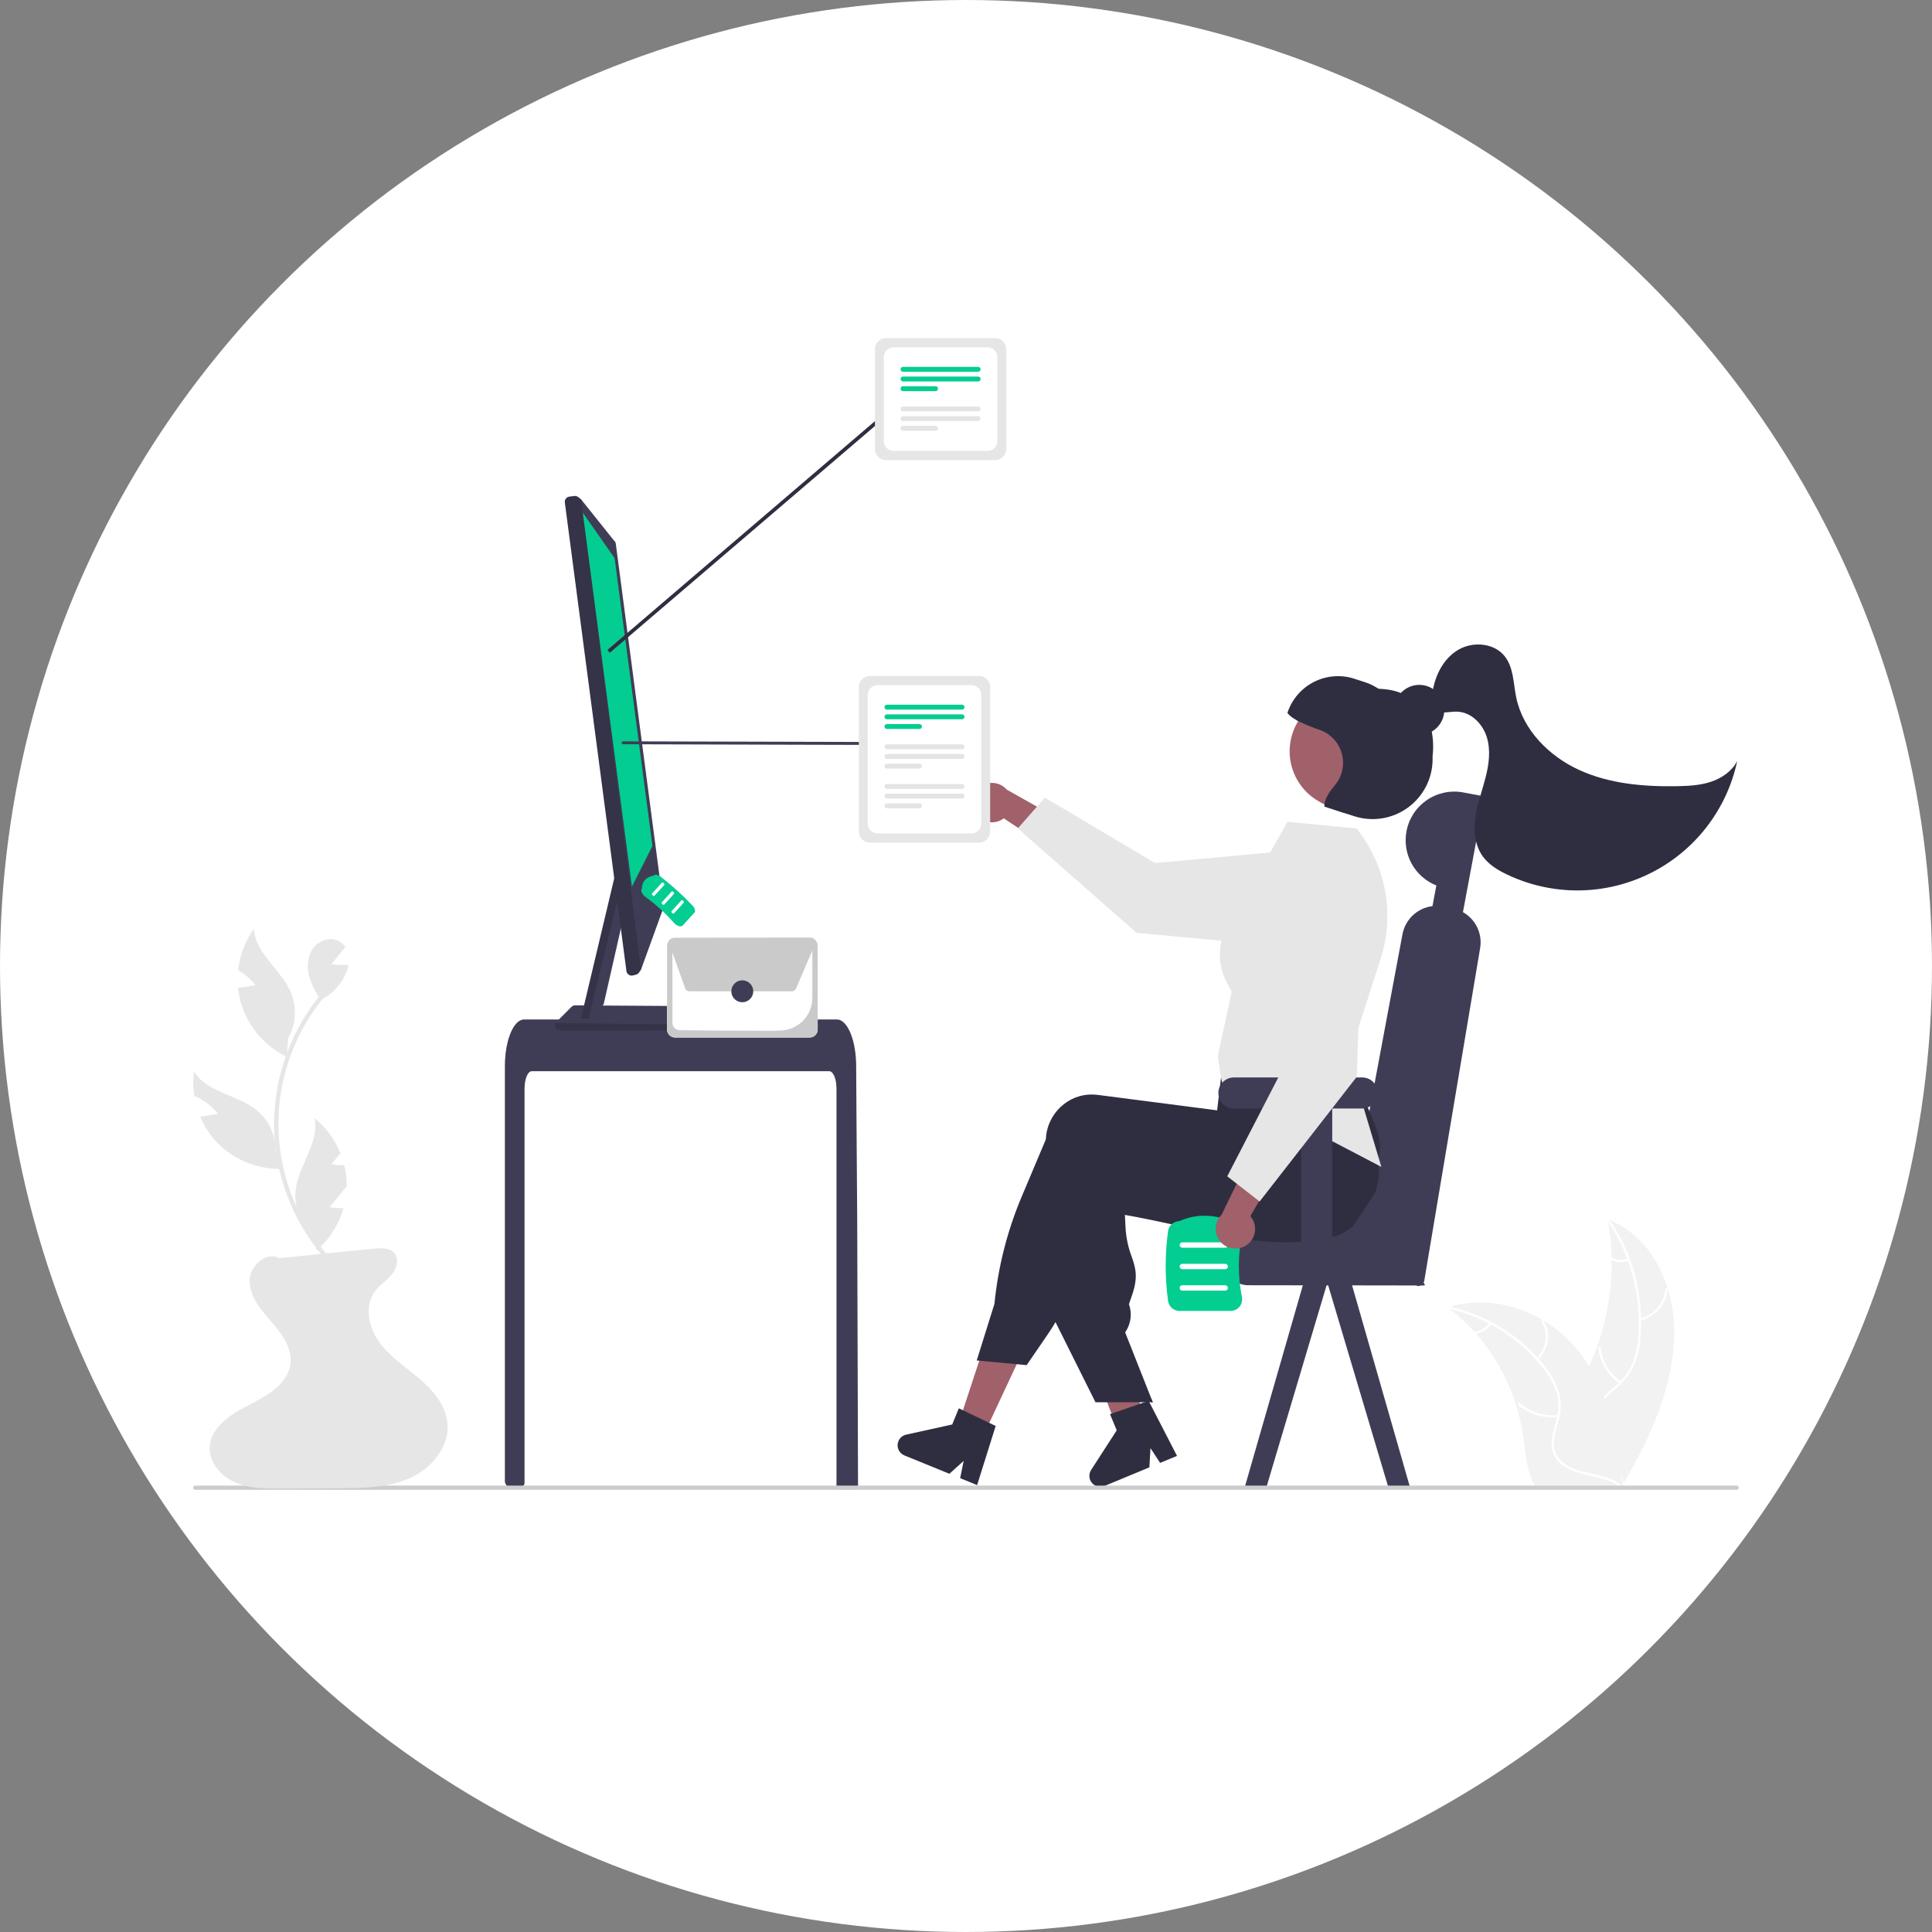 <svg width="80" height="80" viewBox="0 0 80 80" fill="none" xmlns="http://www.w3.org/2000/svg">
<rect x="0" y="0" width="80" height="80" fill="#808080" stroke="none"/>
<circle cx="40" cy="40" r="40" fill="white"/>
<g clip-path="url(#clip0_158_307)">
<path d="M69.324 55.397C69.394 53.292 68.431 51.201 66.558 50.483C67.004 52.635 66.625 55.055 65.509 57.179C65.074 58.007 64.51 58.894 64.665 59.738C64.761 60.263 65.135 60.67 65.582 60.928C66.031 61.186 66.553 61.314 67.068 61.44L67.159 61.53C68.31 59.609 69.254 57.502 69.324 55.397Z" fill="#F2F2F2"/>
<path d="M66.532 50.523C67.471 51.835 67.95 53.518 67.846 55.249C67.831 55.632 67.758 56.011 67.63 56.372C67.489 56.735 67.264 57.059 66.974 57.319C66.706 57.569 66.407 57.797 66.196 58.099C66.092 58.247 66.019 58.414 65.981 58.591C65.942 58.767 65.94 58.95 65.974 59.127C66.053 59.548 66.284 59.894 66.522 60.222C66.787 60.587 67.069 60.961 67.131 61.439C67.138 61.497 67.231 61.469 67.223 61.411C67.115 60.579 66.394 60.095 66.131 59.342C66.009 58.99 65.998 58.585 66.221 58.22C66.417 57.901 66.725 57.666 66.998 57.415C67.284 57.164 67.514 56.855 67.671 56.509C67.816 56.153 67.903 55.776 67.928 55.392C67.996 54.564 67.929 53.73 67.729 52.924C67.515 52.037 67.133 51.198 66.604 50.454C66.571 50.408 66.499 50.478 66.532 50.523Z" fill="white"/>
<path d="M67.91 54.684C68.212 54.614 68.484 54.452 68.69 54.22C68.895 53.988 69.023 53.698 69.056 53.39C69.061 53.33 68.968 53.333 68.963 53.393C68.933 53.68 68.814 53.95 68.622 54.166C68.431 54.382 68.176 54.532 67.895 54.595C67.889 54.596 67.883 54.598 67.878 54.601C67.873 54.604 67.868 54.608 67.865 54.613C67.862 54.618 67.859 54.624 67.858 54.63C67.856 54.635 67.856 54.641 67.857 54.647C67.858 54.653 67.86 54.659 67.863 54.664C67.867 54.669 67.871 54.673 67.876 54.677C67.881 54.68 67.886 54.683 67.892 54.684C67.898 54.685 67.904 54.685 67.91 54.684Z" fill="white"/>
<path d="M67.124 57.208C66.892 57.047 66.696 56.838 66.55 56.595C66.404 56.353 66.311 56.082 66.277 55.801C66.269 55.744 66.177 55.771 66.185 55.829C66.221 56.121 66.318 56.403 66.471 56.655C66.623 56.907 66.827 57.123 67.07 57.291C67.116 57.322 67.17 57.239 67.124 57.208Z" fill="white"/>
<path d="M67.409 52.109C67.305 52.158 67.189 52.18 67.074 52.172C66.959 52.164 66.848 52.127 66.751 52.064C66.705 52.032 66.651 52.114 66.696 52.146C66.804 52.215 66.926 52.256 67.054 52.265C67.181 52.274 67.308 52.251 67.424 52.198C67.436 52.194 67.447 52.186 67.454 52.176C67.46 52.165 67.464 52.152 67.463 52.14C67.462 52.134 67.459 52.128 67.456 52.124C67.452 52.119 67.448 52.115 67.443 52.112C67.438 52.109 67.432 52.107 67.426 52.107C67.42 52.106 67.415 52.107 67.409 52.109Z" fill="white"/>
<path d="M59.933 54.133C59.961 54.154 59.989 54.175 60.016 54.197C60.389 54.481 60.735 54.799 61.049 55.147C61.074 55.174 61.099 55.201 61.123 55.228C61.874 56.088 62.438 57.095 62.776 58.186C62.914 58.631 63.016 59.086 63.081 59.548C63.171 60.191 63.217 60.903 63.512 61.433C63.542 61.489 63.576 61.542 63.614 61.593L67.026 61.651C67.035 61.647 67.043 61.644 67.051 61.64L67.186 61.649C67.185 61.624 67.183 61.599 67.181 61.574C67.18 61.56 67.178 61.546 67.177 61.532C67.177 61.522 67.176 61.513 67.176 61.504C67.175 61.501 67.175 61.498 67.175 61.495C67.174 61.487 67.173 61.479 67.173 61.471C67.161 61.329 67.148 61.188 67.133 61.046C67.133 61.045 67.133 61.045 67.133 61.045C67.021 59.967 66.817 58.901 66.45 57.924C66.439 57.895 66.428 57.864 66.416 57.835C66.25 57.399 66.044 56.979 65.801 56.58C65.669 56.365 65.524 56.157 65.367 55.958C64.962 55.446 64.467 55.011 63.907 54.675C62.785 54.001 61.408 53.726 60.037 54.103C60.002 54.113 59.968 54.122 59.933 54.133Z" fill="#F2F2F2"/>
<path d="M59.933 54.177C61.562 54.542 63.01 55.452 63.971 56.75C64.189 57.029 64.356 57.345 64.464 57.683C64.559 58.035 64.558 58.406 64.46 58.757C64.376 59.097 64.25 59.442 64.248 59.786C64.246 59.954 64.284 60.121 64.359 60.272C64.433 60.423 64.543 60.554 64.678 60.654C65.003 60.907 65.417 61.013 65.828 61.102C66.284 61.202 66.761 61.297 67.107 61.601C67.148 61.638 67.213 61.562 67.171 61.525C66.569 60.997 65.637 61.09 64.947 60.712C64.625 60.536 64.368 60.253 64.344 59.857C64.322 59.511 64.451 59.156 64.54 58.811C64.64 58.468 64.655 58.105 64.582 57.756C64.494 57.412 64.341 57.088 64.131 56.802C63.675 56.159 63.106 55.603 62.453 55.163C61.696 54.648 60.849 54.282 59.955 54.084C59.899 54.071 59.877 54.164 59.933 54.177Z" fill="white"/>
<path d="M63.683 56.308C64.142 55.845 64.237 55.151 63.909 54.689C63.876 54.643 63.796 54.702 63.828 54.747C64.136 55.181 64.044 55.821 63.616 56.254C63.571 56.3 63.639 56.354 63.683 56.308Z" fill="white"/>
<path d="M64.525 58.586C64.239 58.618 63.949 58.591 63.673 58.507C63.397 58.422 63.142 58.283 62.921 58.097C62.879 58.061 62.815 58.137 62.857 58.173C63.086 58.366 63.353 58.511 63.64 58.597C63.928 58.684 64.229 58.712 64.528 58.678C64.588 58.673 64.585 58.581 64.525 58.586Z" fill="white"/>
<path d="M61.674 54.776C61.605 54.878 61.516 54.964 61.41 55.027C61.305 55.091 61.187 55.13 61.065 55.143C61.005 55.148 61.007 55.24 61.067 55.235C61.202 55.22 61.332 55.177 61.449 55.107C61.565 55.037 61.665 54.942 61.741 54.83C61.749 54.821 61.754 54.809 61.754 54.797C61.753 54.785 61.748 54.773 61.74 54.765C61.73 54.758 61.717 54.755 61.705 54.757C61.692 54.759 61.681 54.766 61.674 54.776Z" fill="white"/>
<path d="M58.918 53.007C58.925 52.999 58.87 52.992 58.77 52.986V49.602H53.885V49.874H51.685C51.428 49.875 51.18 49.977 50.998 50.16C50.816 50.342 50.713 50.589 50.713 50.847V52.247C50.713 52.505 50.816 52.752 50.998 52.934C51.18 53.117 51.428 53.219 51.685 53.219L53.939 53.222L54.929 53.224H54.997L55.987 53.225L58.753 53.229H58.992C59.026 53.19 58.884 53.046 58.918 53.007Z" fill="#3F3D56"/>
<path d="M58.97 53.07C58.809 53.305 58.678 53.297 58.563 53.144C58.503 53.056 58.454 52.961 58.419 52.861C58.071 51.968 57.843 49.921 57.187 50.637C57.057 50.778 56.925 50.918 56.793 51.057C56.547 51.315 56.291 51.596 56.037 51.843C56.037 51.844 56.043 51.817 56.042 51.817C55.916 51.94 56.011 50.879 55.961 50.581C55.951 50.516 55.934 50.487 55.906 50.513C55.904 50.484 55.903 50.455 55.903 50.426C55.903 50.38 55.905 50.334 55.91 50.288C55.914 50.246 55.92 50.203 55.928 50.16L58.074 38.683C58.13 38.383 58.282 38.108 58.505 37.899C58.728 37.69 59.012 37.557 59.316 37.521C59.46 37.505 59.605 37.51 59.748 37.536L60.139 37.609C60.293 37.638 60.441 37.692 60.578 37.77L60.578 37.77C60.839 37.917 61.048 38.142 61.175 38.413C61.301 38.685 61.34 38.989 61.285 39.284L58.97 53.07Z" fill="#3F3D56"/>
<path d="M40.642 59.607L39.634 59.125L41.019 54.913L42.506 55.625L40.642 59.607Z" fill="#A0616A"/>
<path d="M47.398 58.928C47.324 58.974 47.251 59.019 47.177 59.065C47.03 59.155 46.881 59.244 46.732 59.331C46.657 59.375 46.582 59.418 46.507 59.461V59.464L46.503 59.464L46.501 59.465L46.387 59.493L46.224 59.061L46.148 58.862L46.042 58.58L45.846 58.064L44.817 55.347L46.417 54.953L46.477 55.198H46.478L46.507 55.319L47.066 57.586L47.18 58.049L47.184 58.063L47.252 58.34L47.312 58.58L47.378 58.848L47.398 58.928Z" fill="#A0616A"/>
<path d="M56.939 49.389C56.838 49.552 56.734 49.714 56.63 49.874C56.436 50.173 56.237 50.468 56.032 50.758C56.032 50.759 56.032 50.759 56.031 50.76C55.912 50.87 55.78 50.966 55.639 51.046C55.633 51.05 55.626 51.053 55.62 51.057C55.516 51.115 55.405 51.159 55.29 51.19C55.249 51.2 55.206 51.21 55.165 51.221C55.015 51.256 54.867 51.287 54.72 51.313C54.458 51.36 54.199 51.393 53.941 51.414C53.921 51.416 53.9 51.418 53.879 51.419C52.82 51.497 51.789 51.372 50.713 51.167C50.181 51.066 49.639 50.945 49.077 50.82C48.894 50.779 48.709 50.738 48.523 50.697C48.509 50.694 48.494 50.691 48.479 50.688C48.212 50.629 47.942 50.572 47.664 50.515C47.315 50.443 46.954 50.373 46.58 50.307L46.606 50.835C46.629 51.241 46.713 51.641 46.856 52.022C47.016 52.489 47.143 52.859 46.876 53.63L46.747 54.003C46.814 54.188 46.837 54.386 46.814 54.582C46.791 54.778 46.724 54.965 46.616 55.13L46.59 55.17L47.664 57.887L47.734 58.063H47.184L46.507 58.064H45.361L43.706 54.745L43.627 54.586V54.578L43.798 48.2C43.8 48.144 43.805 48.087 43.812 48.031C43.842 47.775 43.923 47.528 44.05 47.304C44.177 47.079 44.347 46.883 44.55 46.725C44.745 46.573 44.969 46.46 45.207 46.395C45.446 46.33 45.696 46.313 45.941 46.344L46.507 46.418L47.664 46.567L48.479 46.673L48.495 46.675L50.899 46.986L51.071 46.283L51.103 46.271L52.115 45.9L55.614 44.618L55.623 44.615L55.853 44.53L55.881 44.575C55.889 44.588 55.897 44.602 55.904 44.615C56.132 45.023 56.317 45.453 56.457 45.898C56.693 46.626 56.887 47.367 57.038 48.117C57.045 48.149 57.051 48.179 57.056 48.205L57.058 48.214C57.06 48.226 57.062 48.234 57.063 48.236C57.143 48.572 57.087 48.983 56.939 49.389Z" fill="#2F2E41"/>
<path d="M57.087 47.038C57.076 46.991 57.062 46.943 57.047 46.896C56.929 46.543 56.793 46.197 56.637 45.859C56.462 45.474 56.253 45.061 56.003 44.615C55.883 44.399 55.753 44.174 55.614 43.941C55.544 43.824 55.472 43.705 55.397 43.583C55.394 43.578 55.391 43.572 55.388 43.567L55.366 43.532L51.904 43.995L50.614 44.167L50.537 44.81L50.519 44.969C50.518 44.969 50.518 44.969 50.519 44.97L50.467 45.403V45.404L50.398 45.977L50.392 45.976L48.479 45.728L46.507 45.473L45.448 45.336C45.202 45.304 44.953 45.321 44.714 45.386C44.475 45.452 44.252 45.564 44.057 45.717C43.854 45.874 43.684 46.071 43.557 46.295C43.43 46.519 43.349 46.766 43.319 47.022C43.312 47.074 43.308 47.127 43.306 47.18L42.307 49.548C41.709 50.964 41.328 52.462 41.177 53.992L40.444 56.334L40.549 56.344L42.102 56.488L42.512 56.527L43.415 55.208C43.517 55.058 43.615 54.903 43.706 54.745C43.856 54.486 43.989 54.218 44.105 53.943L46.059 49.294C46.209 49.32 46.359 49.345 46.507 49.368C47.192 49.48 47.849 49.57 48.479 49.64C50.527 49.869 52.3 49.887 53.879 49.693C54.322 49.639 54.751 49.568 55.165 49.48C55.316 49.448 55.466 49.413 55.614 49.377C55.649 49.368 55.683 49.36 55.717 49.351C56.023 49.273 56.304 49.118 56.535 48.903C56.766 48.687 56.939 48.417 57.038 48.117C57.157 47.769 57.174 47.395 57.087 47.038Z" fill="#2F2E41"/>
<path d="M40.964 58.919L39.874 58.397L39.703 58.315L39.429 58.985L37.523 59.405C37.428 59.426 37.343 59.476 37.28 59.549C37.216 59.621 37.177 59.712 37.169 59.808C37.161 59.904 37.183 60.001 37.234 60.083C37.284 60.165 37.359 60.229 37.449 60.266L39.312 61.026L39.903 60.494L39.758 61.208L40.46 61.495L41.229 59.047L40.964 58.919Z" fill="#2F2E41"/>
<path d="M47.664 57.887L47.734 58.063H47.664V57.887Z" fill="#2F2E41"/>
<path d="M34.637 45.077C34.637 44.68 34.504 44.358 34.34 44.357H22.017C21.853 44.358 21.721 44.68 21.72 45.077V61.408C21.72 61.445 21.706 61.48 21.681 61.508C21.657 61.535 21.623 61.552 21.586 61.555C21.466 61.567 21.347 61.578 21.227 61.587C21.224 61.587 21.221 61.588 21.218 61.588C21.153 61.594 21.088 61.599 21.023 61.604H21.022C20.988 61.542 20.955 61.479 20.923 61.416C20.912 61.395 20.906 61.371 20.906 61.347V44.143C20.906 44.034 20.91 43.923 20.918 43.815C20.928 43.665 20.947 43.516 20.973 43.369C21.098 42.681 21.381 42.216 21.702 42.214H34.655C34.702 42.215 34.748 42.224 34.791 42.243C34.854 42.271 34.911 42.311 34.959 42.361C35.024 42.428 35.08 42.504 35.124 42.587C35.283 42.866 35.396 43.282 35.436 43.766C35.436 43.77 35.437 43.775 35.437 43.779C35.447 43.899 35.452 44.021 35.452 44.143L35.462 45.729L35.468 46.675L35.489 49.643L35.496 50.697L35.529 61.519C35.529 61.558 35.513 61.596 35.485 61.623C35.457 61.651 35.42 61.667 35.38 61.667H34.785C34.746 61.667 34.709 61.651 34.681 61.623C34.653 61.596 34.637 61.558 34.637 61.519L34.637 45.077Z" fill="#3F3D56"/>
<path d="M25.853 37.814L24.996 41.586L24.448 42.186H24.053L25.682 35.328L25.762 36.493V36.494L25.853 37.814Z" fill="#3F3D56"/>
<path d="M29.978 41.669L24.95 41.637L24.503 41.634L24.185 41.632L23.814 41.629H23.811C23.757 41.629 23.706 41.651 23.668 41.688L23.041 42.315C23.027 42.328 23.016 42.344 23.008 42.362C23.004 42.367 23.001 42.373 22.998 42.378C22.985 42.41 22.979 42.444 22.982 42.478C22.985 42.513 22.996 42.545 23.015 42.574C23.033 42.603 23.059 42.627 23.089 42.644C23.119 42.66 23.152 42.669 23.186 42.67H29.701C29.74 42.67 29.778 42.659 29.811 42.638C29.844 42.617 29.87 42.587 29.887 42.551L29.938 42.441L30.043 42.215L30.163 41.96C30.175 41.933 30.182 41.904 30.182 41.873C30.181 41.819 30.16 41.768 30.122 41.729C30.084 41.691 30.032 41.669 29.978 41.669Z" fill="#3F3D56"/>
<path opacity="0.17" d="M29.938 42.44L29.887 42.552C29.87 42.587 29.844 42.617 29.811 42.638C29.778 42.659 29.74 42.67 29.701 42.67H23.186C23.152 42.669 23.119 42.66 23.088 42.644C23.059 42.627 23.033 42.603 23.015 42.574C22.996 42.546 22.985 42.513 22.982 42.478C22.979 42.444 22.985 42.41 22.999 42.379C23.001 42.373 23.004 42.367 23.008 42.362L29.938 42.44Z" fill="black"/>
<path opacity="0.17" d="M25.762 36.493V36.494L24.367 42.186H24.053L25.682 35.328L25.762 36.493Z" fill="black"/>
<path d="M27.474 37.536L25.499 22.517C25.492 22.461 25.463 22.41 25.418 22.375L24.059 20.674L23.937 20.58C23.892 20.546 23.835 20.531 23.779 20.538L23.574 20.566C23.518 20.573 23.467 20.602 23.432 20.647C23.397 20.692 23.382 20.749 23.389 20.805L25.435 36.367V36.367L25.56 37.319L25.709 38.449V38.451L25.94 40.209C25.944 40.24 25.954 40.269 25.97 40.294C25.986 40.32 26.007 40.342 26.032 40.359C26.057 40.376 26.085 40.388 26.115 40.393C26.145 40.399 26.175 40.398 26.205 40.39L26.334 40.358C26.384 40.345 26.427 40.315 26.457 40.273L26.515 40.191L26.542 40.153L27.436 37.688C27.467 37.644 27.481 37.59 27.474 37.536Z" fill="#3F3D56"/>
<path opacity="0.17" d="M24.059 20.674L26.542 40.153L26.515 40.191L26.457 40.273C26.428 40.315 26.384 40.345 26.335 40.357L26.205 40.39C26.176 40.397 26.145 40.398 26.115 40.393C26.085 40.388 26.057 40.376 26.032 40.359C26.007 40.342 25.986 40.32 25.97 40.294C25.954 40.268 25.944 40.239 25.94 40.209L23.39 20.806C23.382 20.749 23.398 20.692 23.432 20.647C23.467 20.602 23.518 20.573 23.574 20.565L23.779 20.538C23.807 20.535 23.835 20.536 23.862 20.544C23.889 20.551 23.915 20.564 23.937 20.581L24.059 20.674Z" fill="black"/>
<path d="M24.132 21.231L25.45 23.112L27.016 35.029L26.167 36.714L24.132 21.231Z" fill="#04CD91"/>
<path d="M52.451 61.543L51.548 61.56L54.059 52.835L54.963 53.114L52.451 61.543Z" fill="#3F3D56"/>
<path d="M58.378 61.559L57.475 61.542L54.997 53.224L54.963 53.114L55.542 52.935C55.657 52.937 55.776 52.939 55.899 52.94L55.987 53.225L58.378 61.559Z" fill="#3F3D56"/>
<path d="M47.285 58.1L46.142 58.496L45.963 58.558L46.241 59.227L45.181 60.867C45.129 60.948 45.103 61.043 45.109 61.14C45.115 61.236 45.151 61.328 45.213 61.402C45.275 61.476 45.359 61.529 45.453 61.552C45.546 61.575 45.645 61.567 45.734 61.531L47.593 60.76L47.639 59.965L48.038 60.575L48.738 60.285L47.562 58.005L47.285 58.1Z" fill="#2F2E41"/>
<path d="M40.351 33.611C40.405 33.716 40.482 33.808 40.575 33.881C40.669 33.954 40.778 34.005 40.893 34.031C41.009 34.057 41.129 34.058 41.245 34.033C41.361 34.008 41.47 33.957 41.564 33.886L43.966 35.48L43.971 33.982L41.689 32.697C41.558 32.547 41.376 32.45 41.178 32.424C40.98 32.399 40.779 32.447 40.614 32.559C40.449 32.672 40.331 32.841 40.283 33.035C40.234 33.229 40.258 33.433 40.351 33.611Z" fill="#A0616A"/>
<path d="M42.145 34.303L43.266 33.028L47.83 35.737L53.879 35.183C54.178 35.156 54.48 35.195 54.762 35.297C55.044 35.399 55.301 35.562 55.513 35.775C55.725 35.987 55.888 36.243 55.99 36.526C56.092 36.808 56.13 37.11 56.103 37.409C56.052 37.949 55.789 38.447 55.372 38.793C54.955 39.14 54.417 39.307 53.877 39.257L47.064 38.627L42.145 34.303Z" fill="#E6E6E6"/>
<path d="M56.186 34.323L56.175 34.309L53.316 34.027L51.384 37.43C49.724 39.461 50.931 40.861 51.003 41.069L50.426 43.727L50.556 44.616L50.62 44.88L57.2 48.318L55.847 43.813L57.168 39.704C57.461 38.796 57.524 37.829 57.353 36.89C57.182 35.951 56.781 35.069 56.186 34.323Z" fill="#E6E6E6"/>
<path d="M59.319 31.328C59.32 31.364 59.321 31.401 59.321 31.436C59.321 31.828 59.227 32.214 59.049 32.563C58.87 32.913 58.611 33.214 58.294 33.444C57.977 33.674 57.609 33.826 57.222 33.887C56.835 33.947 56.438 33.916 56.066 33.794L55.609 33.645C55.605 33.644 55.601 33.643 55.597 33.642L54.845 33.396C54.842 33.364 54.843 33.332 54.846 33.301C53.723 32.821 55.275 31.245 55.661 30.062C55.721 29.877 53.66 30.015 53.757 29.857C53.736 29.846 53.714 29.835 53.694 29.824C54.042 29.274 54.557 28.851 55.163 28.614C55.77 28.378 56.435 28.342 57.064 28.511C57.08 28.515 57.097 28.52 57.113 28.524C58.576 28.561 59.344 29.58 59.344 30.903C59.344 31.045 59.336 31.187 59.319 31.328Z" fill="#2F2E41"/>
<path d="M58.052 31.849C57.855 32.45 57.428 32.949 56.865 33.235C56.301 33.521 55.647 33.572 55.046 33.376C54.978 33.354 54.911 33.329 54.846 33.3C54.299 33.066 53.859 32.635 53.614 32.093C53.368 31.551 53.334 30.937 53.519 30.371C53.577 30.191 53.657 30.018 53.757 29.857C54.063 29.361 54.541 28.994 55.1 28.827C55.658 28.659 56.259 28.702 56.788 28.947C57.317 29.193 57.738 29.623 57.971 30.158C58.204 30.693 58.232 31.295 58.052 31.849Z" fill="#A0616A"/>
<path d="M55.609 33.645C55.605 33.644 55.601 33.643 55.597 33.642L54.844 33.396C54.842 33.364 54.842 33.332 54.846 33.3C54.868 33.053 55.042 32.793 55.276 32.513C55.426 32.334 55.531 32.121 55.58 31.892C55.63 31.663 55.623 31.426 55.561 31.201C55.499 30.975 55.382 30.768 55.222 30.598C55.062 30.427 54.863 30.299 54.642 30.222C54.635 30.22 54.629 30.218 54.622 30.215C54.326 30.116 54.037 29.997 53.757 29.857C53.736 29.846 53.714 29.835 53.694 29.824C53.506 29.72 53.37 29.617 53.31 29.517C53.4 29.243 53.543 28.988 53.731 28.768C53.919 28.549 54.148 28.368 54.406 28.237C54.664 28.106 54.945 28.027 55.233 28.005C55.522 27.982 55.812 28.017 56.086 28.107L56.523 28.249C57.074 28.428 57.532 28.817 57.796 29.332C58.104 29.553 58.347 29.877 58.537 30.26C59.493 32.18 57.647 34.3 55.609 33.645Z" fill="#2F2E41"/>
<path d="M57.05 45.257C57.05 45.387 57.011 45.514 56.937 45.622C56.863 45.729 56.759 45.812 56.637 45.858C56.58 45.88 56.519 45.894 56.457 45.898C56.441 45.9 56.424 45.9 56.408 45.9H55.165V51.93C55.146 51.954 55.127 51.979 55.108 52.003C55.001 52.139 54.893 52.276 54.784 52.409C54.76 52.439 54.736 52.468 54.713 52.497C54.677 52.541 54.642 52.584 54.606 52.627C54.593 52.642 54.582 52.656 54.57 52.671C54.509 52.743 54.448 52.816 54.386 52.888V52.889C54.386 52.89 54.386 52.89 54.386 52.891L54.354 52.926C54.305 52.985 54.255 53.044 54.204 53.102C54.135 53.064 54.074 53.012 54.024 52.95C53.993 52.913 53.966 52.873 53.945 52.829C53.944 52.828 53.944 52.828 53.944 52.826C53.943 52.825 53.942 52.823 53.941 52.821C53.9 52.734 53.879 52.639 53.879 52.543V45.9H51.093C51.011 45.901 50.929 45.885 50.853 45.854C50.758 45.816 50.672 45.755 50.605 45.676C50.538 45.598 50.49 45.504 50.467 45.404V45.403C50.432 45.257 50.451 45.103 50.519 44.969C50.518 44.968 50.518 44.968 50.519 44.968C50.548 44.91 50.586 44.857 50.632 44.811V44.81C50.632 44.809 50.632 44.809 50.633 44.809C50.693 44.747 50.764 44.699 50.843 44.665C50.923 44.632 51.008 44.615 51.093 44.615H56.408C56.578 44.615 56.741 44.683 56.862 44.803C56.982 44.923 57.05 45.087 57.05 45.257Z" fill="#3F3D56"/>
<path d="M60.589 32.813C60.329 32.764 60.062 32.767 59.803 32.822C59.544 32.877 59.299 32.981 59.08 33.131C58.862 33.281 58.675 33.471 58.531 33.693C58.387 33.915 58.287 34.163 58.239 34.423C58.153 34.882 58.229 35.357 58.455 35.766C58.681 36.175 59.042 36.493 59.476 36.665L58.87 39.904L60.134 40.14L61.474 32.978L60.589 32.813Z" fill="#3F3D56"/>
<path d="M58.77 30.432C59.342 30.432 59.806 29.968 59.806 29.395C59.806 28.823 59.342 28.359 58.77 28.359C58.197 28.359 57.733 28.823 57.733 29.395C57.733 29.968 58.197 30.432 58.77 30.432Z" fill="#2F2E41"/>
<path d="M70.849 32.371C70.4 32.521 69.919 32.546 69.445 32.554C68.066 32.578 66.652 32.458 65.397 31.886C64.142 31.314 63.062 30.227 62.783 28.877C62.663 28.294 62.677 27.646 62.31 27.178C61.874 26.623 60.999 26.548 60.39 26.903C59.781 27.258 59.425 27.95 59.321 28.648L59.076 29.047C59.081 29.304 59.359 29.474 59.615 29.499C59.871 29.523 60.129 29.452 60.385 29.471C60.947 29.513 61.405 29.994 61.568 30.532C61.732 31.072 61.653 31.654 61.513 32.2C61.373 32.746 61.173 33.278 61.093 33.835C61.013 34.393 61.067 34.998 61.395 35.456C61.641 35.8 62.017 36.028 62.398 36.21C63.322 36.651 64.333 36.877 65.357 36.871C66.38 36.864 67.389 36.626 68.307 36.173C69.225 35.721 70.029 35.066 70.657 34.258C71.285 33.45 71.722 32.51 71.935 31.509C71.72 31.931 71.299 32.221 70.849 32.371Z" fill="#2F2E41"/>
<path d="M50.954 54.283H48.844C48.728 54.283 48.616 54.241 48.528 54.165C48.44 54.089 48.383 53.983 48.367 53.868C48.236 52.91 48.236 51.937 48.367 50.978C48.383 50.865 48.439 50.761 48.525 50.685C48.611 50.609 48.721 50.566 48.836 50.564C49.5 50.266 50.215 50.266 50.962 50.564C51.031 50.565 51.1 50.581 51.162 50.611C51.225 50.641 51.28 50.685 51.324 50.739C51.37 50.795 51.403 50.86 51.42 50.931C51.438 51.001 51.439 51.074 51.425 51.145C51.255 51.989 51.255 52.858 51.425 53.702C51.439 53.773 51.438 53.846 51.42 53.916C51.403 53.986 51.37 54.052 51.324 54.108C51.279 54.163 51.223 54.207 51.159 54.237C51.095 54.267 51.025 54.283 50.954 54.283Z" fill="#04CD91"/>
<path d="M50.733 51.666H48.957C48.928 51.666 48.899 51.654 48.879 51.633C48.858 51.612 48.846 51.584 48.846 51.555C48.846 51.525 48.858 51.497 48.879 51.476C48.899 51.455 48.928 51.444 48.957 51.444H50.733C50.763 51.444 50.791 51.455 50.812 51.476C50.833 51.497 50.844 51.525 50.844 51.555C50.844 51.584 50.833 51.612 50.812 51.633C50.791 51.654 50.763 51.666 50.733 51.666Z" fill="white"/>
<path d="M50.733 52.554H48.957C48.928 52.554 48.899 52.542 48.879 52.521C48.858 52.501 48.846 52.472 48.846 52.443C48.846 52.413 48.858 52.385 48.879 52.364C48.899 52.344 48.928 52.332 48.957 52.332H50.733C50.763 52.332 50.791 52.344 50.812 52.364C50.833 52.385 50.844 52.413 50.844 52.443C50.844 52.472 50.833 52.501 50.812 52.521C50.791 52.542 50.763 52.554 50.733 52.554Z" fill="white"/>
<path d="M50.733 53.442H48.957C48.928 53.442 48.899 53.431 48.879 53.41C48.858 53.389 48.846 53.361 48.846 53.331C48.846 53.302 48.858 53.274 48.879 53.253C48.899 53.232 48.928 53.22 48.957 53.22H50.733C50.763 53.22 50.791 53.232 50.812 53.253C50.833 53.274 50.844 53.302 50.844 53.331C50.844 53.361 50.833 53.389 50.812 53.41C50.791 53.431 50.763 53.442 50.733 53.442Z" fill="white"/>
<path d="M25.734 30.757V30.757C25.736 30.739 25.746 30.723 25.76 30.711C25.774 30.7 25.792 30.695 25.81 30.697L37.229 30.727C37.247 30.725 37.265 30.731 37.279 30.742C37.294 30.753 37.303 30.77 37.305 30.788V30.788C37.303 30.806 37.293 30.822 37.279 30.834C37.265 30.845 37.247 30.85 37.229 30.849L25.809 30.818C25.791 30.82 25.773 30.814 25.759 30.803C25.745 30.792 25.736 30.775 25.734 30.757Z" fill="#3F3D56"/>
<path d="M28.754 37.79L28.269 38.324C28.247 38.343 28.219 38.355 28.19 38.358C28.161 38.362 28.131 38.358 28.105 38.345C28.024 38.317 27.953 38.267 27.897 38.203C27.551 37.809 27.162 37.456 26.737 37.148C26.667 37.099 26.612 37.032 26.576 36.955C26.561 36.93 26.554 36.902 26.555 36.873C26.555 36.844 26.564 36.816 26.579 36.792C26.584 36.5 26.749 36.319 27.068 36.254C27.124 36.196 27.251 36.218 27.364 36.307C27.83 36.67 28.269 37.069 28.675 37.499C28.775 37.605 28.809 37.73 28.754 37.79Z" fill="#04CD91"/>
<path d="M27.508 36.642L27.099 37.091C27.085 37.107 27.052 37.099 27.024 37.074C26.996 37.048 26.985 37.015 26.999 37L27.407 36.551C27.421 36.535 27.455 36.543 27.483 36.569C27.511 36.594 27.522 36.627 27.508 36.642Z" fill="white"/>
<path d="M27.911 37.009L27.503 37.458C27.488 37.473 27.455 37.465 27.427 37.44C27.399 37.415 27.388 37.382 27.402 37.366L27.81 36.917C27.824 36.902 27.858 36.91 27.886 36.935C27.914 36.96 27.925 36.993 27.911 37.009Z" fill="white"/>
<path d="M28.314 37.375L27.906 37.824C27.892 37.84 27.858 37.832 27.83 37.806C27.802 37.781 27.791 37.748 27.805 37.733L28.213 37.284C28.227 37.268 28.261 37.276 28.289 37.301C28.317 37.327 28.328 37.36 28.314 37.375Z" fill="white"/>
<path d="M72 61.602C72 61.614 71.998 61.625 71.993 61.636C71.989 61.647 71.983 61.656 71.974 61.664C71.966 61.673 71.956 61.679 71.946 61.684C71.935 61.688 71.924 61.69 71.912 61.69H8.088C8.065 61.69 8.042 61.681 8.026 61.664C8.009 61.648 8 61.626 8 61.602C8 61.579 8.009 61.556 8.026 61.54C8.042 61.523 8.065 61.514 8.088 61.514H71.912C71.924 61.514 71.935 61.516 71.946 61.521C71.956 61.525 71.966 61.532 71.974 61.54C71.983 61.548 71.989 61.558 71.993 61.568C71.998 61.579 72 61.59 72 61.602Z" fill="#CCCCCC"/>
<path d="M51.573 51.585C51.675 51.525 51.762 51.443 51.829 51.345C51.897 51.247 51.941 51.136 51.961 51.019C51.98 50.901 51.973 50.782 51.941 50.667C51.909 50.553 51.852 50.447 51.775 50.358L53.225 47.865L51.729 47.949L50.582 50.303C50.439 50.443 50.353 50.63 50.339 50.83C50.326 51.029 50.386 51.226 50.508 51.384C50.63 51.542 50.806 51.65 51.002 51.687C51.198 51.724 51.401 51.688 51.573 51.585Z" fill="#A0616A"/>
<path d="M52.158 49.752L50.818 48.709L53.252 43.993L52.34 37.987C52.295 37.69 52.316 37.387 52.401 37.099C52.486 36.811 52.634 36.546 52.834 36.321C53.033 36.097 53.279 35.919 53.555 35.8C53.831 35.682 54.13 35.626 54.43 35.636C54.972 35.654 55.485 35.887 55.855 36.283C56.226 36.678 56.424 37.205 56.407 37.747L56.182 44.586L52.158 49.752Z" fill="#E6E6E6"/>
<path d="M40.543 34.892H36.02C35.899 34.892 35.783 34.843 35.697 34.758C35.611 34.672 35.563 34.556 35.563 34.434V28.446C35.563 28.325 35.611 28.209 35.697 28.123C35.783 28.038 35.899 27.989 36.02 27.989H40.543C40.664 27.989 40.78 28.038 40.866 28.123C40.951 28.209 41 28.325 41 28.446V34.434C41 34.556 40.951 34.672 40.866 34.758C40.78 34.843 40.664 34.892 40.543 34.892Z" fill="#E6E6E6"/>
<path d="M40.225 34.511H36.338C36.23 34.511 36.127 34.468 36.051 34.392C35.975 34.316 35.932 34.212 35.932 34.105V28.776C35.932 28.668 35.975 28.565 36.051 28.489C36.127 28.413 36.23 28.37 36.338 28.37H40.225C40.332 28.37 40.435 28.413 40.512 28.489C40.588 28.565 40.63 28.668 40.631 28.776V34.105C40.63 34.212 40.588 34.316 40.512 34.392C40.435 34.468 40.332 34.511 40.225 34.511Z" fill="white"/>
<path d="M39.837 29.383H36.726C36.712 29.383 36.699 29.38 36.687 29.375C36.675 29.37 36.663 29.363 36.654 29.353C36.644 29.344 36.637 29.333 36.632 29.32C36.627 29.308 36.624 29.295 36.624 29.281C36.624 29.268 36.627 29.255 36.632 29.242C36.637 29.23 36.644 29.219 36.654 29.21C36.663 29.2 36.675 29.193 36.687 29.188C36.699 29.183 36.712 29.18 36.726 29.18H39.837C39.85 29.18 39.864 29.183 39.876 29.188C39.888 29.193 39.9 29.2 39.909 29.21C39.918 29.219 39.926 29.23 39.931 29.242C39.936 29.255 39.939 29.268 39.939 29.281C39.939 29.295 39.936 29.308 39.931 29.32C39.926 29.333 39.918 29.344 39.909 29.353C39.9 29.363 39.888 29.37 39.876 29.375C39.864 29.38 39.85 29.383 39.837 29.383Z" fill="#04CD91"/>
<path d="M39.837 29.784H36.726C36.699 29.784 36.673 29.773 36.654 29.754C36.635 29.735 36.624 29.709 36.624 29.682C36.624 29.655 36.635 29.63 36.654 29.61C36.673 29.591 36.699 29.581 36.726 29.581H39.837C39.85 29.581 39.864 29.583 39.876 29.588C39.888 29.594 39.899 29.601 39.909 29.61C39.918 29.62 39.926 29.631 39.931 29.643C39.936 29.656 39.938 29.669 39.938 29.682C39.938 29.696 39.936 29.709 39.931 29.721C39.926 29.733 39.918 29.745 39.909 29.754C39.899 29.764 39.888 29.771 39.876 29.776C39.864 29.781 39.85 29.784 39.837 29.784Z" fill="#04CD91"/>
<path d="M38.074 30.185H36.726C36.699 30.185 36.673 30.174 36.654 30.155C36.635 30.136 36.624 30.11 36.624 30.083C36.624 30.056 36.635 30.031 36.654 30.012C36.673 29.992 36.699 29.982 36.726 29.982H38.074C38.101 29.982 38.127 29.992 38.146 30.012C38.165 30.031 38.176 30.056 38.176 30.083C38.176 30.11 38.165 30.136 38.146 30.155C38.127 30.174 38.101 30.185 38.074 30.185Z" fill="#04CD91"/>
<path d="M39.837 31.024H36.726C36.712 31.024 36.699 31.022 36.687 31.017C36.675 31.012 36.663 31.004 36.654 30.995C36.644 30.985 36.637 30.974 36.632 30.962C36.627 30.95 36.624 30.936 36.624 30.923C36.624 30.91 36.627 30.896 36.632 30.884C36.637 30.872 36.644 30.861 36.654 30.851C36.663 30.842 36.675 30.834 36.687 30.829C36.699 30.824 36.712 30.822 36.726 30.822H39.837C39.85 30.822 39.864 30.824 39.876 30.829C39.888 30.834 39.9 30.842 39.909 30.851C39.918 30.861 39.926 30.872 39.931 30.884C39.936 30.896 39.939 30.91 39.939 30.923C39.939 30.936 39.936 30.95 39.931 30.962C39.926 30.974 39.918 30.985 39.909 30.995C39.9 31.004 39.888 31.012 39.876 31.017C39.864 31.022 39.85 31.024 39.837 31.024Z" fill="#E4E4E4"/>
<path d="M39.837 31.425H36.726C36.712 31.425 36.699 31.423 36.687 31.418C36.675 31.413 36.663 31.405 36.654 31.396C36.644 31.386 36.637 31.375 36.632 31.363C36.627 31.351 36.624 31.337 36.624 31.324C36.624 31.311 36.627 31.297 36.632 31.285C36.637 31.273 36.644 31.262 36.654 31.252C36.663 31.243 36.675 31.235 36.687 31.23C36.699 31.225 36.712 31.222 36.726 31.222H39.837C39.85 31.222 39.864 31.225 39.876 31.23C39.888 31.235 39.9 31.243 39.909 31.252C39.918 31.262 39.926 31.273 39.931 31.285C39.936 31.297 39.939 31.311 39.939 31.324C39.939 31.337 39.936 31.351 39.931 31.363C39.926 31.375 39.918 31.386 39.909 31.396C39.9 31.405 39.888 31.413 39.876 31.418C39.864 31.423 39.85 31.425 39.837 31.425Z" fill="#E4E4E4"/>
<path d="M38.074 31.826H36.726C36.699 31.826 36.673 31.816 36.654 31.797C36.635 31.778 36.624 31.752 36.624 31.725C36.624 31.698 36.635 31.672 36.654 31.653C36.673 31.634 36.699 31.623 36.726 31.623H38.074C38.101 31.623 38.127 31.634 38.146 31.653C38.165 31.672 38.176 31.698 38.176 31.725C38.176 31.752 38.165 31.778 38.146 31.797C38.127 31.816 38.101 31.826 38.074 31.826Z" fill="#E4E4E4"/>
<path d="M39.837 32.666H36.726C36.699 32.666 36.673 32.655 36.654 32.636C36.635 32.617 36.624 32.592 36.624 32.565C36.624 32.538 36.635 32.512 36.654 32.493C36.673 32.474 36.699 32.463 36.726 32.463H39.837C39.864 32.463 39.89 32.474 39.909 32.493C39.928 32.512 39.938 32.538 39.938 32.565C39.938 32.592 39.928 32.617 39.909 32.636C39.89 32.655 39.864 32.666 39.837 32.666Z" fill="#E4E4E4"/>
<path d="M39.837 33.067H36.726C36.699 33.067 36.673 33.056 36.654 33.037C36.635 33.018 36.624 32.992 36.624 32.966C36.624 32.939 36.635 32.913 36.654 32.894C36.673 32.875 36.699 32.864 36.726 32.864H39.837C39.864 32.864 39.89 32.875 39.909 32.894C39.928 32.913 39.938 32.939 39.938 32.966C39.938 32.992 39.928 33.018 39.909 33.037C39.89 33.056 39.864 33.067 39.837 33.067Z" fill="#E4E4E4"/>
<path d="M38.074 33.468H36.726C36.699 33.468 36.673 33.457 36.654 33.438C36.635 33.419 36.624 33.393 36.624 33.367C36.624 33.34 36.635 33.314 36.654 33.295C36.673 33.276 36.699 33.265 36.726 33.265H38.074C38.101 33.265 38.127 33.276 38.146 33.295C38.165 33.314 38.176 33.34 38.176 33.367C38.176 33.393 38.165 33.419 38.146 33.438C38.127 33.457 38.101 33.468 38.074 33.468Z" fill="#E4E4E4"/>
<path d="M25.153 26.913L37.285 16.535H37.305V16.688H37.342L25.252 27.029L25.153 26.913Z" fill="#2F2E41"/>
<path d="M33.529 38.83H27.951C27.864 38.831 27.78 38.865 27.719 38.927C27.657 38.989 27.622 39.072 27.622 39.159V42.632C27.622 42.719 27.657 42.803 27.719 42.865C27.78 42.926 27.864 42.961 27.951 42.961H33.529C33.617 42.961 33.7 42.926 33.762 42.865C33.824 42.803 33.858 42.719 33.858 42.632V39.159C33.858 39.072 33.824 38.989 33.762 38.927C33.7 38.865 33.617 38.831 33.529 38.83Z" fill="white"/>
<path d="M33.529 38.83H27.951C27.864 38.831 27.78 38.865 27.719 38.927C27.657 38.989 27.622 39.072 27.622 39.159V42.632C27.622 42.719 27.657 42.803 27.719 42.865C27.78 42.926 27.864 42.961 27.951 42.961H33.529C33.617 42.961 33.7 42.926 33.762 42.865C33.824 42.803 33.858 42.719 33.858 42.632V39.159C33.858 39.072 33.824 38.989 33.762 38.927C33.7 38.865 33.617 38.831 33.529 38.83ZM33.637 41.325C33.636 41.679 33.496 42.018 33.248 42.27C32.999 42.521 32.662 42.665 32.309 42.671C31.743 42.679 32.622 42.682 31.939 42.682C30.378 42.682 28.75 42.667 28.143 42.657C28.063 42.655 27.987 42.623 27.931 42.566C27.875 42.509 27.843 42.432 27.843 42.352V39.159C27.843 39.131 27.855 39.103 27.875 39.083C27.895 39.063 27.922 39.051 27.951 39.051H33.529C33.558 39.051 33.585 39.063 33.606 39.083C33.626 39.103 33.637 39.13 33.637 39.159V41.325Z" fill="#CACACA"/>
<path d="M32.794 41.047H28.544C28.506 41.047 28.469 41.035 28.439 41.014C28.408 40.992 28.384 40.962 28.372 40.926L27.715 39.084C27.706 39.057 27.703 39.028 27.706 38.999C27.71 38.97 27.721 38.942 27.738 38.918C27.755 38.894 27.777 38.875 27.803 38.861C27.829 38.848 27.858 38.841 27.887 38.841L33.587 38.831H33.587C33.617 38.831 33.647 38.838 33.674 38.853C33.7 38.867 33.723 38.888 33.74 38.913C33.756 38.938 33.766 38.967 33.769 38.997C33.772 39.027 33.767 39.057 33.755 39.085L32.961 40.937C32.947 40.969 32.924 40.997 32.894 41.017C32.864 41.037 32.83 41.047 32.794 41.047Z" fill="#CACACA"/>
<path d="M30.737 41.501C30.988 41.501 31.191 41.298 31.191 41.047C31.191 40.796 30.988 40.593 30.737 40.593C30.486 40.593 30.283 40.796 30.283 41.047C30.283 41.298 30.486 41.501 30.737 41.501Z" fill="#3F3D56"/>
<path d="M18.52 59.329C18.431 59.983 17.986 60.574 17.414 60.959C17.278 61.051 17.134 61.132 16.984 61.2C16.82 61.274 16.65 61.336 16.476 61.386C15.713 61.609 14.89 61.619 14.088 61.623C13.278 61.628 12.467 61.633 11.657 61.639C11.019 61.642 10.359 61.642 9.769 61.397C9.76 61.394 9.752 61.39 9.743 61.386C9.164 61.136 8.67 60.586 8.684 59.957C8.69 59.735 8.752 59.519 8.866 59.329C8.941 59.201 9.032 59.082 9.136 58.976C9.457 58.643 9.902 58.382 10.32 58.172C11.008 57.826 11.786 57.377 11.988 56.667C12.009 56.592 12.023 56.516 12.03 56.438C12.078 55.95 11.84 55.5 11.537 55.099C11.508 55.059 11.477 55.019 11.445 54.979C11.377 54.894 11.306 54.81 11.237 54.73C11.207 54.696 11.178 54.661 11.147 54.626C10.868 54.302 10.586 53.956 10.438 53.569C10.375 53.407 10.34 53.235 10.334 53.061C10.318 52.432 11.02 51.8 11.552 52.096C11.812 52.071 12.073 52.045 12.333 52.019C12.653 51.987 12.971 51.955 13.29 51.922H13.291C13.363 51.917 13.433 51.909 13.503 51.902C14.167 51.836 14.831 51.77 15.494 51.703C15.788 51.674 16.135 51.663 16.326 51.889C16.535 52.136 16.427 52.527 16.221 52.777C16.014 53.025 15.728 53.202 15.534 53.459C15.283 53.792 15.224 54.213 15.296 54.626C15.317 54.746 15.348 54.864 15.389 54.979C15.462 55.183 15.562 55.377 15.688 55.554C16.123 56.164 16.767 56.584 17.34 57.067C17.913 57.551 18.448 58.166 18.527 58.91C18.529 58.932 18.531 58.954 18.532 58.976C18.54 59.094 18.536 59.212 18.52 59.329Z" fill="#E6E6E6"/>
<path d="M13.865 52.551C13.288 51.981 12.796 51.33 12.405 50.618C12.015 49.91 11.727 49.151 11.549 48.362C11.369 47.562 11.31 46.74 11.373 45.922C11.503 44.257 12.118 42.666 13.143 41.347C13.205 41.267 13.269 41.188 13.335 41.11C13.408 41.023 13.532 41.148 13.459 41.235C12.414 42.488 11.759 44.021 11.575 45.643C11.443 46.882 11.591 48.136 12.009 49.31C12.427 50.484 13.104 51.55 13.99 52.426C14.071 52.506 13.946 52.631 13.865 52.551Z" fill="#E6E6E6"/>
<path d="M13.071 41.497C13.143 41.47 13.213 41.44 13.281 41.406C13.284 41.411 13.287 41.416 13.291 41.422L13.071 41.497Z" fill="#E6E6E6"/>
<path d="M14.433 39.941C14.404 40.103 14.352 40.26 14.278 40.406C14.075 40.815 13.75 41.151 13.349 41.37C13.327 41.382 13.304 41.394 13.281 41.405C13.254 41.362 13.226 41.32 13.199 41.277C13.01 40.995 12.87 40.684 12.786 40.356C12.7 39.97 12.747 39.537 12.994 39.229C13.241 38.92 13.711 38.782 14.052 38.981C14.151 39.04 14.235 39.121 14.297 39.218C14.263 39.26 14.229 39.301 14.194 39.343C14.191 39.347 14.188 39.351 14.185 39.354C14.155 39.391 14.125 39.428 14.095 39.465C13.972 39.616 13.849 39.769 13.725 39.92C13.899 39.952 14.077 39.964 14.254 39.956C14.268 39.955 14.283 39.955 14.297 39.954C14.342 39.951 14.388 39.947 14.433 39.941Z" fill="#E6E6E6"/>
<path d="M11.936 42.977L11.889 43.594L11.876 43.761C11.863 43.755 11.849 43.748 11.836 43.741C11.375 43.513 10.969 43.189 10.644 42.791C10.319 42.392 10.082 41.93 9.95 41.433C9.906 41.261 9.875 41.085 9.858 40.908C10.098 40.871 10.338 40.833 10.578 40.796C10.384 40.544 10.141 40.333 9.863 40.177C9.926 39.559 10.15 38.968 10.511 38.463C10.573 39.498 11.656 40.156 12.053 41.113C12.175 41.413 12.228 41.736 12.207 42.058C12.187 42.381 12.095 42.695 11.936 42.977Z" fill="#E6E6E6"/>
<path d="M11.73 48.398C11.673 48.401 11.615 48.403 11.558 48.402C11.066 48.399 10.579 48.295 10.128 48.097C9.677 47.9 9.271 47.612 8.935 47.251C8.663 46.954 8.444 46.611 8.289 46.239C8.294 46.239 8.298 46.238 8.304 46.237C8.543 46.2 8.784 46.163 9.024 46.125C8.769 45.794 8.431 45.535 8.043 45.378C7.991 45.043 7.987 44.703 8.031 44.368C8.573 45.251 9.839 45.322 10.639 45.979C11.021 46.297 11.281 46.737 11.376 47.225C11.4 47.345 11.412 47.468 11.414 47.59C11.415 47.62 11.415 47.649 11.414 47.678L11.431 47.718L11.73 48.398Z" fill="#E6E6E6"/>
<path d="M14.111 49.421C13.958 49.609 13.804 49.798 13.651 49.986C13.84 50.021 14.031 50.032 14.223 50.02C14.053 50.628 13.727 51.181 13.277 51.624C13.235 51.666 13.192 51.706 13.147 51.745C13.138 51.753 13.129 51.761 13.12 51.769L13.08 51.656L13.079 51.655L12.853 51.028C12.565 50.739 12.366 50.375 12.279 49.977V49.975C12.226 49.742 12.214 49.502 12.243 49.265C12.369 48.236 13.238 47.312 13.022 46.299C13.498 46.684 13.868 47.186 14.095 47.755C13.972 47.906 13.849 48.059 13.725 48.21C13.899 48.242 14.077 48.254 14.254 48.246C14.316 48.497 14.349 48.753 14.354 49.011C14.355 49.048 14.355 49.085 14.354 49.122C14.277 49.218 14.198 49.313 14.12 49.41C14.117 49.413 14.114 49.417 14.111 49.421Z" fill="#E6E6E6"/>
<path d="M41.209 19.052H36.686C36.565 19.052 36.449 19.004 36.363 18.918C36.278 18.832 36.229 18.716 36.229 18.595V14.457C36.229 14.336 36.278 14.22 36.363 14.134C36.449 14.048 36.565 14 36.686 14H41.209C41.33 14 41.446 14.048 41.532 14.134C41.618 14.22 41.666 14.336 41.666 14.457V18.595C41.666 18.716 41.618 18.832 41.532 18.918C41.446 19.004 41.33 19.052 41.209 19.052Z" fill="#E6E6E6"/>
<path d="M40.891 18.671H37.004C36.897 18.671 36.794 18.628 36.717 18.552C36.641 18.476 36.599 18.373 36.598 18.265V14.787C36.599 14.679 36.641 14.576 36.717 14.5C36.794 14.424 36.897 14.381 37.004 14.381H40.891C40.999 14.381 41.102 14.424 41.178 14.5C41.254 14.576 41.297 14.679 41.297 14.787V18.265C41.297 18.373 41.254 18.476 41.178 18.552C41.102 18.628 40.999 18.671 40.891 18.671Z" fill="white"/>
<path d="M40.503 15.394H37.392C37.379 15.394 37.365 15.391 37.353 15.386C37.341 15.381 37.33 15.373 37.32 15.364C37.311 15.355 37.303 15.344 37.298 15.331C37.293 15.319 37.29 15.306 37.29 15.292C37.29 15.279 37.293 15.266 37.298 15.253C37.303 15.241 37.311 15.23 37.32 15.22C37.33 15.211 37.341 15.204 37.353 15.198C37.365 15.193 37.379 15.191 37.392 15.191H40.503C40.517 15.191 40.53 15.193 40.542 15.198C40.554 15.204 40.566 15.211 40.575 15.22C40.585 15.23 40.592 15.241 40.597 15.253C40.602 15.266 40.605 15.279 40.605 15.292C40.605 15.306 40.602 15.319 40.597 15.331C40.592 15.344 40.585 15.355 40.575 15.364C40.566 15.373 40.554 15.381 40.542 15.386C40.53 15.391 40.517 15.394 40.503 15.394Z" fill="#04CD91"/>
<path d="M40.503 15.795H37.392C37.365 15.795 37.339 15.784 37.32 15.765C37.301 15.746 37.291 15.72 37.291 15.693C37.291 15.666 37.301 15.64 37.32 15.621C37.339 15.602 37.365 15.592 37.392 15.592H40.503C40.53 15.592 40.556 15.602 40.575 15.621C40.594 15.64 40.605 15.666 40.605 15.693C40.605 15.72 40.594 15.746 40.575 15.765C40.556 15.784 40.53 15.795 40.503 15.795Z" fill="#04CD91"/>
<path d="M38.741 16.196H37.392C37.365 16.196 37.339 16.185 37.32 16.166C37.301 16.147 37.291 16.121 37.291 16.094C37.291 16.067 37.301 16.041 37.32 16.022C37.339 16.003 37.365 15.993 37.392 15.993H38.741C38.768 15.993 38.793 16.003 38.812 16.022C38.831 16.041 38.842 16.067 38.842 16.094C38.842 16.121 38.831 16.147 38.812 16.166C38.793 16.185 38.768 16.196 38.741 16.196Z" fill="#04CD91"/>
<path d="M40.503 17.035H37.392C37.379 17.035 37.365 17.033 37.353 17.028C37.341 17.023 37.33 17.015 37.32 17.006C37.311 16.996 37.303 16.985 37.298 16.973C37.293 16.96 37.29 16.947 37.29 16.934C37.29 16.921 37.293 16.907 37.298 16.895C37.303 16.883 37.311 16.871 37.32 16.862C37.33 16.853 37.341 16.845 37.353 16.84C37.365 16.835 37.379 16.832 37.392 16.832H40.503C40.517 16.832 40.53 16.835 40.542 16.84C40.554 16.845 40.566 16.853 40.575 16.862C40.585 16.871 40.592 16.883 40.597 16.895C40.602 16.907 40.605 16.921 40.605 16.934C40.605 16.947 40.602 16.96 40.597 16.973C40.592 16.985 40.585 16.996 40.575 17.006C40.566 17.015 40.554 17.023 40.542 17.028C40.53 17.033 40.517 17.035 40.503 17.035Z" fill="#E4E4E4"/>
<path d="M40.503 17.436H37.392C37.379 17.436 37.365 17.434 37.353 17.429C37.341 17.424 37.33 17.416 37.32 17.407C37.311 17.397 37.303 17.386 37.298 17.374C37.293 17.361 37.29 17.348 37.29 17.335C37.29 17.321 37.293 17.308 37.298 17.296C37.303 17.284 37.311 17.272 37.32 17.263C37.33 17.253 37.341 17.246 37.353 17.241C37.365 17.236 37.379 17.233 37.392 17.233H40.503C40.517 17.233 40.53 17.236 40.542 17.241C40.554 17.246 40.566 17.253 40.575 17.263C40.585 17.272 40.592 17.284 40.597 17.296C40.602 17.308 40.605 17.321 40.605 17.335C40.605 17.348 40.602 17.361 40.597 17.374C40.592 17.386 40.585 17.397 40.575 17.407C40.566 17.416 40.554 17.424 40.542 17.429C40.53 17.434 40.517 17.436 40.503 17.436Z" fill="#E4E4E4"/>
<path d="M38.741 17.837H37.392C37.365 17.837 37.339 17.826 37.32 17.808C37.301 17.788 37.291 17.763 37.291 17.736C37.291 17.709 37.301 17.683 37.32 17.664C37.339 17.645 37.365 17.634 37.392 17.634H38.741C38.768 17.634 38.793 17.645 38.812 17.664C38.831 17.683 38.842 17.709 38.842 17.736C38.842 17.763 38.831 17.788 38.812 17.808C38.793 17.826 38.768 17.837 38.741 17.837Z" fill="#E4E4E4"/>
</g>
<defs>
<clipPath id="clip0_158_307">
<rect width="64" height="47.69" fill="white" transform="translate(8 14)"/>
</clipPath>
</defs>
</svg>
